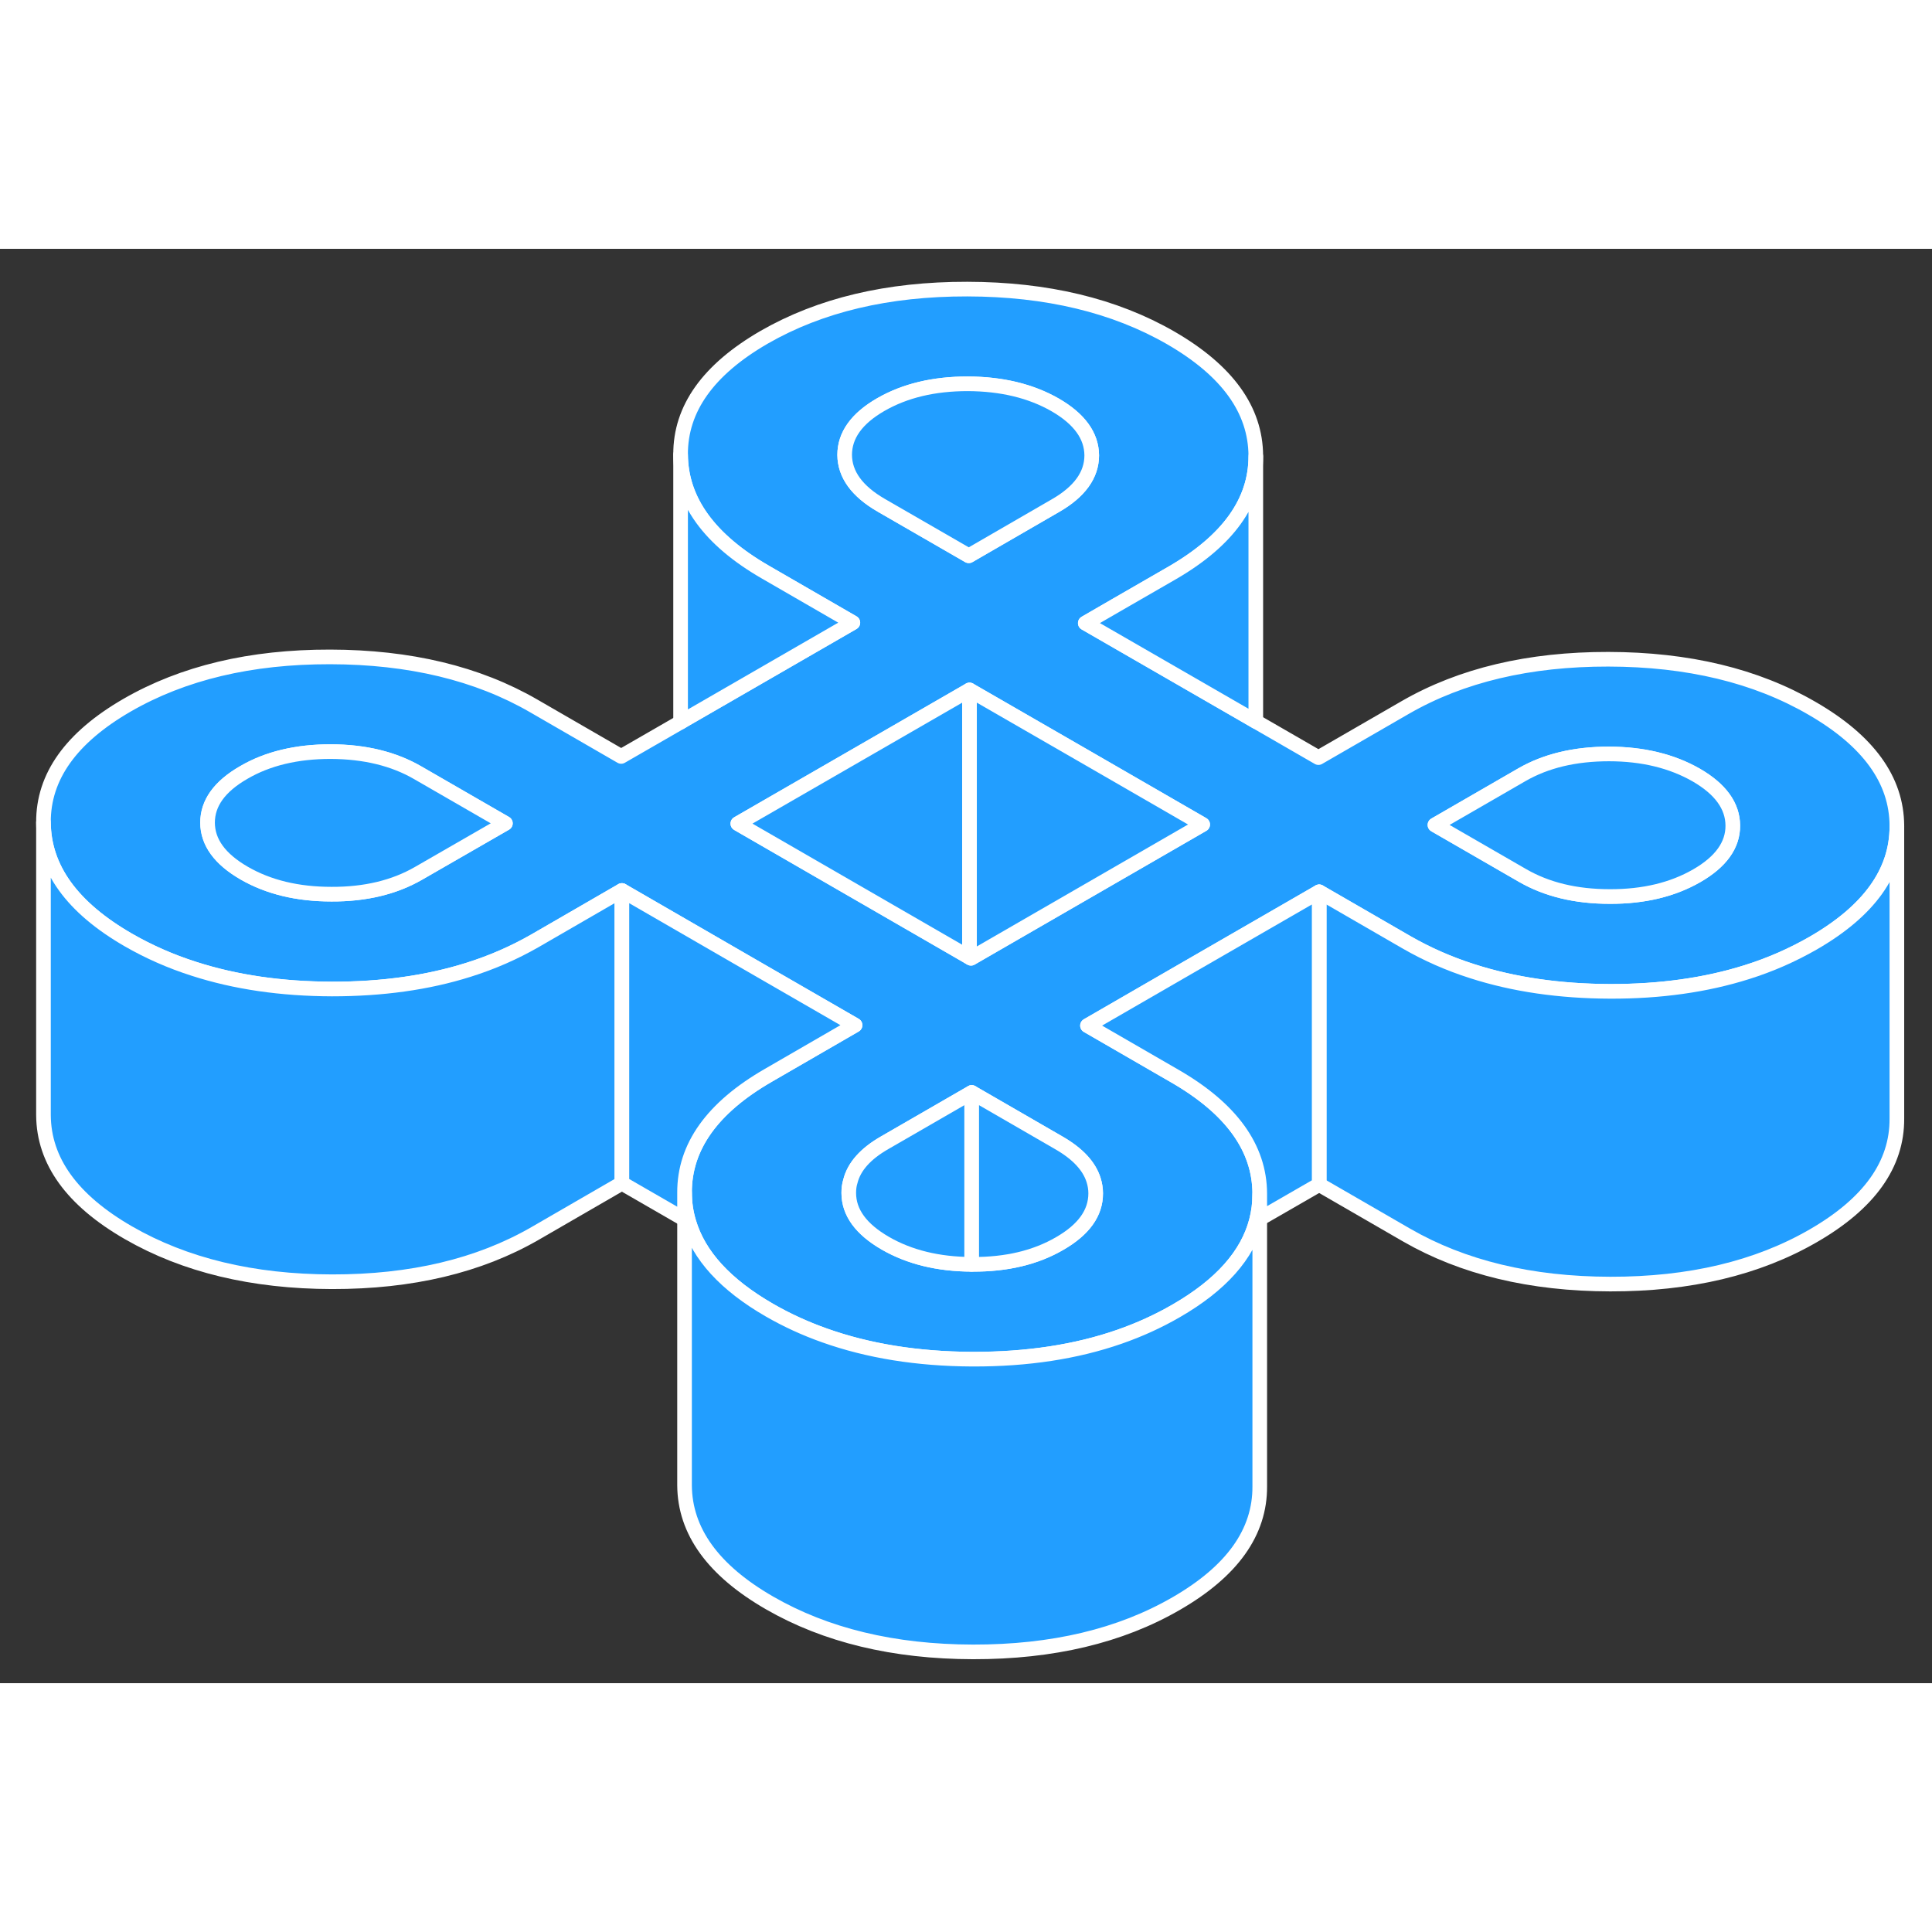 <svg width="48" height="48" viewBox="0 0 132 98" fill="#229EFF" xmlns="http://www.w3.org/2000/svg" stroke-width="1px" stroke-linecap="round" stroke-linejoin="round"><rect x="0" y="0" width="132" height="98" fill="#333333" stroke="none"/><path d="M123.8 31.392C119.96 29.162 115.32 28.052 109.89 28.042C104.47 28.032 99.84 29.132 96.02 31.332L90.08 34.762L85.8 32.292L85.51 32.122L74.15 25.572L76.24 24.362L80.09 22.142C83.89 19.942 85.8 17.292 85.8 14.182V14.132C85.78 10.992 83.85 8.322 80 6.092C76.15 3.872 71.51 2.762 66.09 2.752C60.66 2.742 56.04 3.842 52.21 6.042C48.39 8.252 46.48 10.922 46.5 14.062C46.52 17.192 48.45 19.872 52.3 22.092L56.09 24.282L58.27 25.542L46.73 32.202L46.5 32.342L42.44 34.682L36.47 31.232C32.62 29.002 27.98 27.892 22.56 27.882C17.13 27.872 12.51 28.972 8.68 31.182C4.86 33.392 2.95 36.062 2.97 39.192C2.99 42.322 4.92 45.002 8.77 47.222C10.16 48.022 11.65 48.682 13.25 49.192C16.07 50.102 19.21 50.562 22.68 50.572C26.11 50.582 29.21 50.142 32 49.262C33.63 48.752 35.15 48.082 36.56 47.272L42.49 43.842L51.85 49.252L58.42 53.042L52.49 56.472C48.66 58.682 46.76 61.352 46.77 64.482C46.77 65.172 46.87 65.842 47.06 66.482C47.73 68.772 49.57 70.782 52.57 72.512C53.75 73.192 55.01 73.772 56.34 74.242C59.32 75.302 62.67 75.842 66.39 75.862H66.48C70.19 75.862 73.52 75.362 76.48 74.332C77.86 73.852 79.15 73.262 80.36 72.562C83.41 70.802 85.23 68.752 85.84 66.412C85.99 65.832 86.07 65.222 86.07 64.602V64.552C86.06 61.422 84.12 58.742 80.27 56.522L74.3 53.072L80.72 49.362L90.13 43.932L96.1 47.382C97.49 48.182 98.98 48.842 100.58 49.352C103.4 50.262 106.55 50.722 110.02 50.732C113.44 50.732 116.55 50.302 119.34 49.422C120.97 48.912 122.48 48.242 123.89 47.432C127.7 45.232 129.6 42.582 129.6 39.472V39.422C129.59 36.292 127.65 33.612 123.8 31.392ZM28.59 42.672C26.94 43.622 24.96 44.102 22.65 44.092C20.33 44.092 18.34 43.612 16.68 42.652C15.02 41.692 14.19 40.552 14.18 39.212C14.18 37.872 15 36.732 16.65 35.782C18.29 34.822 20.28 34.352 22.59 34.352C24.91 34.352 26.9 34.842 28.55 35.802L34.53 39.252L28.59 42.672ZM57.71 14.082C57.71 12.742 58.53 11.592 60.18 10.642C61.83 9.692 63.81 9.222 66.12 9.222C68.44 9.232 70.43 9.712 72.09 10.662C73.75 11.622 74.58 12.772 74.59 14.112C74.59 15.442 73.77 16.592 72.12 17.542L66.19 20.972L60.21 17.522C58.55 16.562 57.72 15.412 57.71 14.082ZM74.72 63.632C74.81 63.922 74.86 64.222 74.86 64.532C74.87 65.872 74.05 67.012 72.4 67.962C70.75 68.922 68.77 69.392 66.45 69.382H66.39C64.1 69.372 62.14 68.892 60.49 67.942C58.83 66.982 57.99 65.842 57.99 64.502C57.99 64.232 58.02 63.962 58.1 63.712C58.35 62.702 59.14 61.822 60.45 61.072L66.39 57.642L72.36 61.092C73.64 61.832 74.42 62.672 74.72 63.632ZM66.34 48.472L66.24 48.412L50.41 39.272L57.85 34.982L66.24 30.142L74.48 34.892L82.17 39.332L66.34 48.472ZM115.93 42.832C114.28 43.782 112.3 44.262 109.98 44.252C107.66 44.252 105.68 43.772 104.02 42.812L98.04 39.362L103.98 35.932C105.63 34.982 107.61 34.512 109.93 34.512C112.24 34.522 114.23 35.002 115.89 35.952C117.55 36.912 118.38 38.062 118.39 39.402C118.4 40.732 117.58 41.882 115.93 42.832Z" stroke="white" stroke-linejoin="round"/><path d="M74.59 14.112C74.59 15.442 73.77 16.592 72.12 17.542L66.19 20.972L60.21 17.522C58.55 16.562 57.72 15.412 57.71 14.082C57.71 12.742 58.53 11.592 60.18 10.642C61.83 9.692 63.81 9.222 66.12 9.222C68.44 9.232 70.43 9.712 72.09 10.662C73.75 11.622 74.58 12.772 74.59 14.112Z" stroke="white" stroke-linejoin="round"/><path d="M118.39 39.402C118.4 40.732 117.58 41.882 115.93 42.832C114.28 43.782 112.3 44.262 109.98 44.252C107.66 44.252 105.68 43.772 104.02 42.812L98.04 39.362L103.98 35.932C105.63 34.982 107.61 34.512 109.93 34.512C112.24 34.512 114.23 35.002 115.89 35.952C117.55 36.912 118.38 38.062 118.39 39.402Z" stroke="white" stroke-linejoin="round"/><path d="M86.07 64.602V84.552C86.09 87.682 84.19 90.352 80.36 92.562C76.54 94.772 71.91 95.872 66.48 95.862C61.06 95.852 56.42 94.732 52.57 92.512C48.72 90.292 46.79 87.612 46.77 84.482V64.482C46.77 65.172 46.87 65.842 47.06 66.482C47.73 68.772 49.57 70.782 52.57 72.512C53.75 73.192 55.01 73.772 56.34 74.242C59.32 75.302 62.67 75.842 66.39 75.862H66.48C70.19 75.872 73.52 75.362 76.48 74.332C77.86 73.852 79.15 73.262 80.36 72.562C83.41 70.802 85.23 68.752 85.84 66.412C85.99 65.832 86.07 65.222 86.07 64.602Z" stroke="white" stroke-linejoin="round"/><path d="M66.39 57.642V69.382C64.1 69.372 62.14 68.892 60.49 67.942C58.83 66.982 57.99 65.842 57.99 64.502C57.99 64.232 58.02 63.962 58.1 63.712C58.35 62.702 59.14 61.822 60.45 61.072L66.39 57.642Z" stroke="white" stroke-linejoin="round"/><path d="M74.86 64.532C74.86 65.872 74.05 67.012 72.4 67.962C70.75 68.922 68.77 69.392 66.45 69.382H66.39V57.642L72.36 61.092C73.64 61.832 74.42 62.672 74.72 63.632C74.81 63.922 74.86 64.222 74.86 64.532Z" stroke="white" stroke-linejoin="round"/><path d="M66.24 30.142V48.412L50.41 39.272L57.85 34.982L66.24 30.142Z" stroke="white" stroke-linejoin="round"/><path d="M82.17 39.332L66.34 48.472L66.24 48.412V30.142L74.48 34.892L82.17 39.332Z" stroke="white" stroke-linejoin="round"/><path d="M34.53 39.252L28.59 42.672C26.94 43.622 24.96 44.102 22.65 44.092C20.33 44.092 18.34 43.612 16.68 42.652C15.02 41.692 14.19 40.552 14.18 39.212C14.18 37.872 15 36.732 16.65 35.782C18.29 34.822 20.28 34.352 22.59 34.352C24.91 34.362 26.9 34.842 28.55 35.802L34.53 39.252Z" stroke="white" stroke-linejoin="round"/><path d="M129.6 39.472V59.422C129.62 62.552 127.72 65.222 123.89 67.432C120.07 69.642 115.44 70.742 110.02 70.732C104.59 70.722 99.95 69.602 96.1 67.382L90.13 63.932V43.932L96.1 47.382C97.49 48.182 98.98 48.842 100.58 49.352C103.4 50.262 106.55 50.722 110.02 50.732C113.44 50.742 116.55 50.302 119.34 49.422C120.97 48.912 122.48 48.242 123.89 47.432C127.7 45.232 129.6 42.582 129.6 39.472Z" stroke="white" stroke-linejoin="round"/><path d="M42.49 43.842V63.842L36.56 67.272C32.73 69.482 28.11 70.582 22.68 70.572C17.26 70.562 12.62 69.442 8.77 67.222C4.92 65.002 2.99 62.322 2.97 59.192V39.192C2.99 42.322 4.92 45.002 8.77 47.222C10.16 48.022 11.65 48.682 13.25 49.192C16.07 50.102 19.21 50.562 22.68 50.572C26.11 50.572 29.21 50.142 32 49.262C33.63 48.752 35.15 48.082 36.56 47.272L42.49 43.842Z" stroke="white" stroke-linejoin="round"/><path d="M58.27 25.542L46.73 32.202L46.5 32.342V14.062C46.52 17.192 48.45 19.872 52.3 22.092L56.09 24.282L58.27 25.542Z" stroke="white" stroke-linejoin="round"/><path d="M85.8 14.182V32.292L85.51 32.122L74.15 25.572L76.24 24.362L80.09 22.142C83.89 19.942 85.8 17.292 85.8 14.182Z" stroke="white" stroke-linejoin="round"/><path d="M58.42 53.042L52.49 56.472C48.66 58.682 46.76 61.352 46.77 64.482V66.312L42.49 63.842V43.842L51.85 49.252L58.42 53.042Z" stroke="white" stroke-linejoin="round"/><path d="M90.13 43.932V63.932L86.07 66.272V64.552C86.06 61.422 84.12 58.742 80.27 56.522L74.3 53.072L80.72 49.362L90.13 43.932Z" stroke="white" stroke-linejoin="round"/></svg>